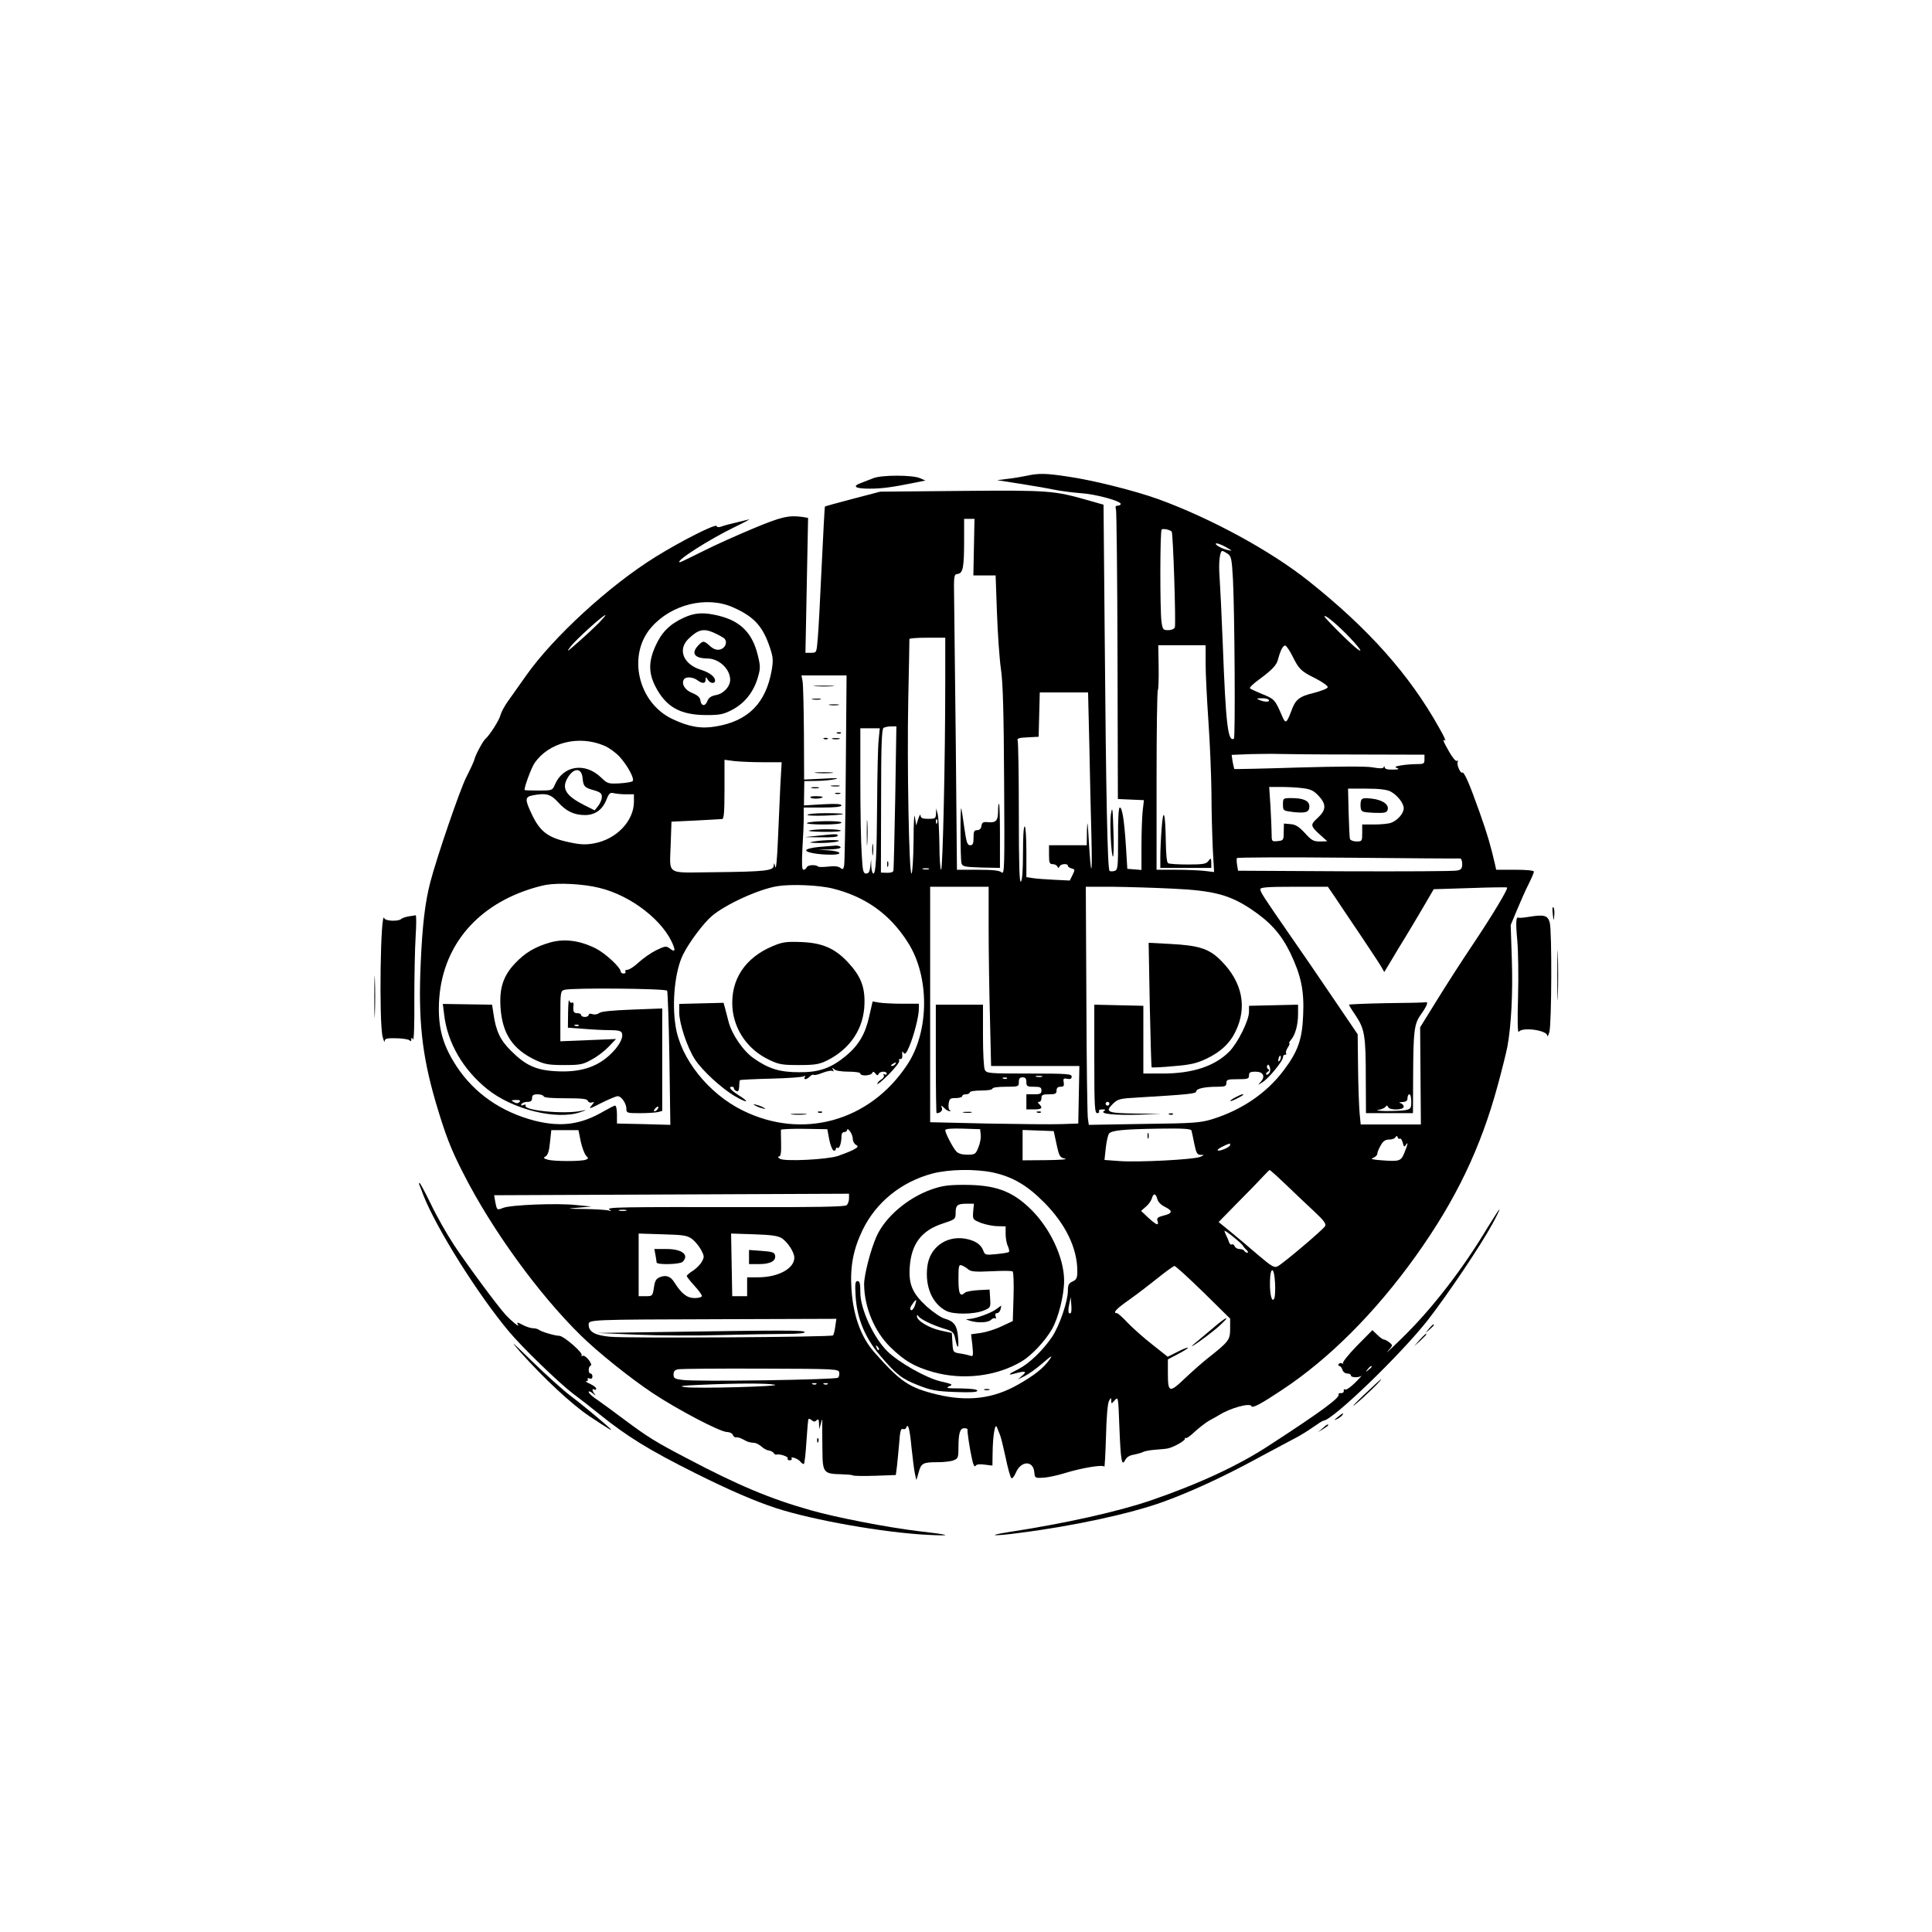 <?xml version="1.0" standalone="no"?>
<!DOCTYPE svg PUBLIC "-//W3C//DTD SVG 20010904//EN"
 "http://www.w3.org/TR/2001/REC-SVG-20010904/DTD/svg10.dtd">
<svg version="1.0" xmlns="http://www.w3.org/2000/svg"
 width="1024pt" height="1024pt" viewBox="0 0 1024 1024"
 preserveAspectRatio="xMidYMid meet">

<g transform="translate(0,1024) scale(0.1,-0.1)"
fill="#000000" stroke="none">
<path d="M5440 7718 c-25 -5 -70 -13 -100 -16 l-55 -7 115 -18 c63 -10 147
-24 185 -32 39 -8 104 -16 145 -19 77 -5 210 -41 210 -57 0 -5 -7 -9 -16 -9
-11 0 -14 -6 -9 -20 3 -11 7 -361 8 -777 l2 -758 69 -3 69 -3 -7 -61 c-3 -33
-6 -117 -6 -185 l0 -124 -37 3 -38 3 -7 115 c-9 142 -20 211 -33 210 -6 0 -10
-61 -9 -165 0 -151 -1 -165 -18 -171 -10 -3 -22 -3 -27 0 -11 7 -19 401 -26
1266 l-6 675 -77 22 c-186 53 -209 55 -674 51 l-433 -4 -145 -38 c-80 -21
-146 -39 -148 -41 -1 -1 -9 -143 -17 -316 -8 -173 -17 -347 -21 -386 -6 -73
-6 -73 -36 -73 l-29 0 7 358 7 357 -29 5 c-74 10 -113 1 -259 -60 -82 -34
-203 -88 -268 -121 -64 -32 -120 -59 -123 -59 -34 0 152 120 291 187 50 24 83
42 75 40 -8 -2 -40 -10 -70 -17 -30 -7 -65 -16 -77 -21 -14 -5 -23 -4 -25 3
-5 13 -189 -80 -324 -164 -245 -152 -541 -424 -685 -628 -35 -50 -79 -111 -97
-137 -18 -25 -35 -57 -39 -72 -6 -27 -58 -108 -79 -126 -14 -11 -57 -92 -60
-112 -1 -6 -20 -48 -43 -93 -35 -70 -157 -427 -191 -558 -27 -106 -41 -222
-50 -422 -14 -307 6 -490 79 -741 52 -176 81 -251 148 -381 151 -297 398 -637
621 -856 93 -91 259 -224 380 -305 134 -89 359 -207 395 -207 14 0 28 -7 31
-15 3 -9 11 -15 18 -13 7 1 24 -4 38 -12 25 -14 30 -15 61 -18 8 -1 24 -10 35
-19 10 -10 28 -20 39 -21 11 -2 23 -8 26 -14 3 -5 9 -9 13 -8 17 6 67 -11 61
-20 -3 -5 1 -10 10 -10 9 0 14 4 11 9 -9 14 32 1 45 -15 6 -8 15 -14 19 -14 4
0 10 53 14 117 4 65 9 119 11 122 3 2 11 -1 18 -7 10 -9 17 -8 25 0 9 9 12 5
13 -17 l1 -30 9 30 c7 29 8 28 7 -10 0 -22 0 -84 1 -137 1 -114 7 -120 101
-122 30 -1 57 -3 60 -6 3 -3 55 -4 117 -2 l111 4 6 46 c3 26 8 82 12 125 4 60
9 77 19 73 8 -3 16 0 18 7 10 27 19 -7 28 -104 6 -57 14 -120 18 -139 l8 -35
12 41 c13 49 23 54 101 54 32 0 70 4 84 10 24 9 26 15 26 67 0 77 8 103 31
103 11 0 18 -3 17 -7 -2 -11 11 -99 24 -157 6 -30 13 -43 18 -36 5 9 22 11 49
7 l41 -5 1 66 c1 92 13 164 23 137 4 -11 12 -29 16 -40 5 -11 18 -65 30 -120
11 -55 25 -104 30 -109 5 -5 15 7 24 28 27 64 92 67 98 3 3 -31 4 -32 48 -29
25 1 74 12 110 23 93 29 209 48 213 35 2 -6 6 66 9 159 2 102 9 178 16 190 11
19 11 19 12 1 0 -18 1 -18 18 2 19 21 19 18 25 -142 7 -181 13 -211 31 -174 8
15 24 25 47 28 19 4 40 10 47 14 7 4 36 10 65 12 29 2 59 5 67 7 30 6 90 40
90 50 0 6 3 8 6 5 3 -3 24 12 47 34 23 21 58 48 77 59 19 10 42 23 50 28 60
38 166 67 173 48 4 -13 51 12 162 86 250 165 494 410 707 707 214 299 346 574
437 910 22 80 44 170 50 200 21 113 30 288 24 465 l-6 182 33 79 c18 43 45
105 61 136 16 32 29 62 29 68 0 6 -38 10 -100 10 l-100 0 -6 28 c-22 96 -40
159 -83 280 -54 152 -81 213 -91 207 -10 -6 -31 45 -24 57 4 6 2 8 -4 5 -6 -4
-23 17 -41 48 -33 58 -37 70 -21 60 5 -3 -9 27 -32 67 -158 283 -376 527 -693
779 -201 160 -518 332 -795 433 -125 45 -348 101 -481 120 -118 18 -153 18
-219 4z m-278 -378 l-3 -150 59 0 59 0 7 -197 c4 -109 13 -243 21 -298 11 -74
15 -231 17 -597 3 -452 2 -495 -13 -482 -11 10 -44 14 -126 14 l-111 0 -6 658
c-4 361 -8 713 -9 782 -2 121 -1 125 19 128 28 4 34 34 34 178 l0 114 28 0 27
0 -3 -150z m1048 83 c8 -7 23 -490 17 -508 -4 -9 -19 -15 -35 -15 -27 0 -30 3
-36 46 -8 63 -8 479 1 487 6 7 42 0 53 -10z m290 -84 c34 -20 34 -20 6 -14
-34 7 -79 35 -56 35 8 -1 31 -10 50 -21z m7 -34 c19 -13 22 -28 28 -137 9
-181 13 -838 5 -843 -32 -20 -43 78 -59 500 -6 154 -14 315 -17 357 -6 75 1
138 15 138 3 0 16 -7 28 -15z m-2622 -284 c111 -49 157 -99 195 -211 18 -54
19 -69 10 -123 -31 -174 -124 -268 -294 -297 -78 -14 -144 -3 -232 39 -183 86
-241 340 -111 487 106 121 293 167 432 105z m-710 -82 c-22 -22 -71 -68 -110
-102 -61 -54 -66 -57 -40 -23 28 36 171 166 184 166 3 0 -13 -18 -34 -41z
m3978 -77 c56 -59 74 -87 40 -61 -34 25 -173 164 -173 172 0 13 69 -44 133
-111z m-2143 -240 c0 -405 -13 -992 -22 -992 -4 0 -9 60 -9 133 -1 72 -5 146
-9 162 l-8 30 -1 -27 c-1 -26 -4 -28 -41 -28 -31 0 -40 4 -41 18 0 9 -6 1 -12
-18 l-11 -35 -7 45 c-3 26 -7 -29 -7 -127 -1 -95 -6 -173 -11 -173 -13 0 -24
576 -17 925 4 171 6 313 6 318 0 4 43 7 95 7 l95 0 0 -238z m1380 101 c0 -54
7 -192 15 -308 8 -115 15 -286 16 -380 0 -93 4 -226 7 -294 l7 -123 -50 6
c-27 3 -96 6 -152 6 l-103 0 0 473 c0 261 3 477 7 480 3 4 5 59 4 122 l-2 115
125 0 126 0 0 -97z m460 40 c35 -70 44 -80 123 -119 38 -20 67 -40 64 -47 -2
-7 -34 -19 -71 -29 -80 -19 -100 -35 -122 -97 -25 -66 -31 -69 -49 -25 -37 85
-40 89 -102 114 -34 14 -65 28 -68 32 -4 3 18 25 49 47 69 51 93 76 100 107
13 49 27 75 39 72 6 -2 23 -27 37 -55z m-2367 -595 c-2 -271 -6 -504 -9 -516
-4 -20 -7 -22 -20 -12 -9 8 -31 11 -63 7 -27 -3 -52 -3 -55 0 -12 12 -56 9
-60 -4 -3 -7 -11 -13 -17 -13 -9 0 -10 29 -6 113 4 61 7 136 7 165 l0 52 100
0 c67 0 100 4 100 11 0 8 -29 10 -100 6 l-99 -6 1 65 1 64 61 1 c34 0 79 4
101 9 27 6 8 7 -61 3 l-102 -5 -1 243 c-1 134 -4 259 -7 277 l-6 32 119 0 120
0 -4 -492z m1291 110 c3 -161 8 -376 11 -478 5 -209 -2 -219 -14 -19 -6 107
-8 118 -10 57 l-1 -78 -100 0 -100 0 0 -50 c0 -43 3 -50 19 -50 11 0 22 -6 25
-12 5 -10 7 -10 12 0 6 14 44 17 44 3 0 -5 9 -11 20 -14 18 -5 18 -7 5 -34
l-15 -30 -82 4 c-46 2 -98 6 -115 9 l-33 5 0 134 c0 77 -4 135 -9 135 -6 0 -9
-60 -9 -141 0 -91 -4 -145 -11 -152 -8 -8 -11 87 -11 360 0 204 -3 378 -6 387
-5 12 5 16 53 18 l58 3 3 118 3 117 128 0 128 0 7 -292z m951 252 c7 -12 -22
-12 -50 0 -17 7 -15 9 12 9 17 1 35 -3 38 -9z m-1980 -517 c-4 -208 -8 -383
-10 -389 -2 -7 -18 -11 -35 -10 l-31 1 1 380 c0 288 3 381 13 387 6 4 25 8 40
8 l28 0 -6 -377z m-88 305 c-4 -35 -7 -182 -8 -328 -2 -297 -7 -380 -20 -380
-5 0 -10 17 -11 38 l-1 37 -4 -37 c-3 -28 -9 -38 -22 -38 -16 0 -19 13 -24
107 -4 58 -7 231 -7 385 l0 278 51 0 52 0 -6 -62z m-1455 -30 c26 -11 63 -38
82 -59 42 -46 81 -118 69 -129 -4 -5 -36 -10 -70 -12 -59 -3 -64 -1 -96 30
-86 84 -204 65 -247 -39 -12 -28 -14 -29 -86 -29 -41 0 -74 1 -74 3 0 20 37
119 53 142 75 110 234 150 369 93z m3981 -47 l367 -1 0 -25 c0 -23 -4 -25 -42
-25 -24 0 -61 -3 -83 -7 -31 -5 -35 -8 -20 -14 14 -5 8 -8 -22 -8 -28 -1 -43
3 -44 12 0 7 -2 8 -5 1 -3 -8 -21 -8 -60 -1 -35 6 -176 5 -392 -1 -185 -6
-338 -9 -340 -8 -1 2 -5 20 -9 39 l-5 36 98 4 c55 1 119 2 144 1 25 -1 210 -3
413 -3z m-3139 -41 l99 0 -7 -122 c-3 -68 -9 -199 -13 -293 -4 -99 -10 -157
-14 -140 -5 22 -7 24 -8 8 -1 -28 -39 -33 -323 -36 -254 -2 -228 -20 -223 153
l4 115 128 6 c70 4 134 7 141 8 9 1 12 40 12 157 l0 157 53 -7 c28 -3 97 -6
151 -6z m-956 -85 c4 -44 10 -50 65 -65 29 -9 37 -16 37 -34 0 -13 -9 -34 -19
-47 l-19 -24 -54 27 c-95 48 -120 85 -94 137 33 63 79 66 84 6z m3812 -52 c45
-5 61 -12 88 -40 43 -46 42 -76 -5 -119 -40 -37 -39 -41 22 -96 l30 -27 -39
-1 c-35 0 -45 6 -80 45 -32 34 -49 45 -76 47 l-35 3 -1 -45 c0 -43 -2 -45 -32
-48 -31 -3 -32 -2 -32 36 0 21 -3 87 -6 145 l-7 106 59 0 c32 0 84 -2 114 -6z
m470 -18 c36 -19 70 -62 70 -89 0 -27 -32 -64 -67 -77 -13 -5 -53 -9 -89 -9
l-64 0 0 -45 c0 -43 -1 -45 -30 -45 -17 0 -32 6 -35 13 -2 6 -5 69 -7 140 l-3
127 98 0 c67 0 107 -5 127 -15z m-4052 -15 l42 0 0 -39 c0 -102 -92 -199 -211
-221 -43 -8 -72 -7 -128 5 -117 24 -160 57 -205 155 -34 72 -33 86 5 94 73 14
97 8 137 -36 43 -48 85 -68 143 -68 53 0 92 28 113 81 14 35 20 40 39 35 12
-3 41 -6 65 -6z m1649 -152 c-3 -8 -6 -5 -6 6 -1 11 2 17 5 13 3 -3 4 -12 1
-19z m2771 -188 c7 0 12 -12 12 -29 0 -24 -5 -31 -27 -35 -16 -4 -283 -5 -595
-4 l-566 3 -5 30 c-3 17 -3 33 -1 37 3 4 267 5 587 2 320 -3 588 -5 595 -4z
m-2815 -57 c-7 -2 -21 -2 -30 0 -10 3 -4 5 12 5 17 0 24 -2 18 -5z m-1746 -99
c170 -41 343 -177 392 -306 12 -31 5 -34 -22 -13 -16 12 -25 10 -70 -12 -28
-14 -69 -43 -92 -64 -23 -22 -50 -39 -59 -39 -10 0 -14 -4 -11 -10 3 -5 -1
-10 -9 -10 -9 0 -16 5 -16 10 0 22 -81 97 -132 123 -84 42 -165 53 -241 32
-81 -23 -135 -55 -189 -113 -61 -65 -82 -131 -75 -232 9 -139 65 -222 186
-279 48 -22 69 -26 151 -26 86 0 100 3 146 29 29 15 69 46 90 68 l39 41 -147
-6 -148 -6 0 133 c0 130 1 134 23 140 42 11 535 7 543 -5 3 -6 9 -169 12 -361
l5 -350 -142 4 -141 3 0 48 c0 26 -4 47 -10 47 -5 0 -32 -14 -60 -30 -121 -71
-226 -85 -366 -50 -177 46 -319 144 -414 288 -69 106 -95 191 -94 312 3 289
168 514 452 617 35 13 87 28 116 33 68 12 200 5 283 -16z m1239 -4 c171 -43
300 -135 394 -282 118 -181 117 -474 -2 -652 -198 -300 -556 -399 -873 -241
-180 89 -327 273 -354 445 -21 128 -3 297 40 382 34 67 107 164 151 202 72 62
249 143 348 159 74 12 221 6 296 -13z m824 -208 c0 -120 3 -334 7 -475 l6
-257 234 0 234 0 -3 -152 -3 -153 -90 -3 c-49 -2 -226 0 -392 3 l-303 7 0 624
0 624 155 0 155 0 0 -218z m975 208 c218 -10 303 -33 418 -110 100 -67 157
-131 206 -231 57 -119 74 -200 68 -329 -5 -130 -28 -193 -103 -293 -91 -121
-222 -210 -379 -259 -63 -19 -99 -22 -362 -25 l-292 -5 -5 34 c-3 18 -7 302
-8 631 l-3 597 140 0 c77 -1 221 -5 320 -10z m862 -47 c21 -32 81 -121 133
-198 52 -78 102 -153 111 -169 l16 -28 38 63 c21 35 54 91 75 124 20 33 62
103 93 156 l56 96 192 6 c106 4 195 5 197 3 6 -7 -76 -144 -181 -301 -54 -80
-139 -212 -189 -293 l-91 -147 2 -257 2 -258 -159 0 -160 0 -6 63 c-3 34 -7
141 -8 238 l-2 177 -131 193 c-72 107 -176 258 -231 337 -139 201 -154 224
-154 239 0 10 39 13 179 13 l179 0 39 -57z m-2682 -1282 c6 -30 16 -56 23 -59
6 -2 12 1 12 8 0 6 4 9 9 6 10 -6 21 26 21 62 0 13 6 22 15 22 8 0 15 5 15 12
0 6 7 3 15 -8 8 -10 15 -29 15 -41 0 -12 8 -26 17 -31 14 -8 12 -12 -16 -27
-18 -9 -54 -23 -80 -32 -59 -19 -281 -30 -307 -15 -11 7 -13 12 -6 12 10 0 13
18 12 68 -1 37 -1 70 -1 74 1 3 56 6 123 5 l123 -2 10 -54z m803 24 c2 -17 -4
-47 -13 -68 -14 -35 -18 -37 -59 -37 -28 0 -48 6 -58 18 -19 21 -58 97 -58
112 0 7 31 10 93 8 l92 -3 3 -30z m1117 23 c2 -7 9 -39 15 -70 10 -49 15 -58
33 -59 21 0 21 -1 -3 -11 -34 -14 -325 -29 -425 -22 l-81 6 7 65 c4 35 12 70
18 76 16 16 77 22 264 25 128 2 169 -1 172 -10z m-3237 -58 c7 -32 20 -66 28
-75 14 -14 14 -16 -2 -22 -25 -9 -164 -9 -199 0 -25 7 -27 10 -13 18 11 6 19
29 23 74 l7 65 72 0 72 0 12 -60z m2522 -15 c14 -65 18 -70 45 -76 17 -4 -27
-7 -97 -8 l-128 -1 0 80 0 81 82 -3 83 -3 15 -70z m1820 30 c4 3 11 -7 15 -22
5 -21 8 -24 16 -12 14 22 11 4 -7 -40 -18 -45 -25 -48 -119 -41 -52 4 -64 7
-47 13 12 5 22 14 22 22 0 7 8 27 18 44 12 22 24 31 44 31 15 0 30 5 34 12 6
9 9 9 12 0 2 -7 7 -10 12 -7z m-900 -34 c0 -11 -59 -36 -66 -28 -5 5 34 27 64
36 1 1 2 -3 2 -8z m-1259 -145 c106 -23 183 -68 274 -160 113 -114 175 -242
175 -363 0 -37 -4 -45 -25 -55 -20 -9 -25 -18 -25 -49 0 -56 -45 -187 -84
-245 -49 -72 -121 -141 -177 -170 -57 -28 -62 -36 -17 -23 52 14 63 11 37 -11
l-24 -21 35 17 c19 9 62 39 95 68 50 43 56 46 37 19 -31 -44 -79 -82 -165
-131 -133 -76 -268 -92 -431 -53 -148 36 -194 67 -334 226 -69 79 -110 193
-119 331 -8 121 9 210 58 313 72 149 206 257 371 301 88 23 226 25 319 6z
m1558 -68 c48 -46 115 -110 150 -142 50 -47 61 -63 54 -75 -12 -20 -220 -196
-250 -212 -19 -10 -30 -4 -108 62 -47 41 -113 96 -146 123 l-60 49 103 105
c57 57 117 119 133 137 17 18 32 33 34 34 3 0 43 -36 90 -81z m-2319 -70 c0
-14 -6 -30 -13 -36 -9 -8 -167 -11 -518 -10 -688 1 -757 0 -739 -13 12 -9 12
-10 -3 -5 -10 3 -67 7 -125 8 -100 1 -103 2 -37 7 l70 6 -81 8 c-98 11 -348 1
-387 -15 -33 -13 -33 -13 -42 32 l-6 35 940 4 941 4 0 -25z m1634 -3 c4 -16
20 -32 41 -42 43 -21 40 -35 -9 -46 -30 -8 -36 -13 -31 -28 9 -28 -5 -23 -49
17 l-38 36 25 22 c14 11 28 31 32 44 8 29 21 28 29 -3z m-2816 -62 c-10 -2
-26 -2 -35 0 -10 3 -2 5 17 5 19 0 27 -2 18 -5z m3270 -186 c2 -4 10 -14 19
-22 8 -8 10 -15 4 -15 -5 0 -13 5 -16 10 -3 6 -15 10 -26 10 -11 0 -22 7 -25
15 -4 8 -10 12 -15 9 -5 -3 -12 3 -15 13 -3 10 -10 26 -15 35 -5 10 -9 21 -9
24 0 8 93 -67 98 -79z m-2921 37 c15 -11 37 -37 48 -57 18 -34 19 -39 5 -64
-9 -16 -30 -37 -47 -48 -18 -11 -32 -23 -33 -28 0 -4 18 -27 40 -51 22 -24 40
-48 40 -55 0 -6 -16 -11 -38 -11 -40 0 -69 22 -107 82 -20 33 -44 42 -77 29
-20 -8 -27 -19 -32 -55 -7 -45 -8 -46 -44 -46 l-37 0 0 166 0 166 127 -4 c109
-3 130 -6 155 -24z m477 3 c32 -22 66 -74 66 -103 0 -58 -86 -104 -192 -104
l-58 0 0 -50 0 -50 -40 0 -39 0 -3 166 -3 166 121 -4 c94 -3 127 -8 148 -21z
m2234 -286 l142 -140 0 -53 c0 -59 -6 -68 -115 -154 -27 -21 -83 -70 -123
-108 -85 -81 -92 -79 -92 29 l0 70 55 29 c31 16 54 31 51 33 -2 2 -27 -7 -55
-22 l-52 -26 -82 65 c-45 35 -103 87 -130 115 -26 28 -52 51 -57 51 -25 0 -4
23 68 73 42 30 111 83 152 116 41 33 80 61 85 61 6 0 75 -63 153 -139z m380
49 c2 -34 0 -70 -3 -79 -12 -31 -25 12 -24 82 1 88 23 86 27 -3z m-1082 -158
c-13 -12 -17 8 -9 44 l8 39 3 -39 c2 -21 1 -41 -2 -44z m-1249 -73 c-3 -22 -8
-44 -12 -47 -9 -9 -1090 -16 -1181 -7 -80 7 -114 26 -114 64 0 27 -3 27 704
29 l609 2 -6 -41z m21 -243 c2 -10 -1 -23 -6 -28 -11 -11 -746 -22 -824 -12
-42 5 -48 9 -48 29 0 18 7 25 28 28 15 2 211 4 437 3 391 -1 410 -2 413 -20z
m-343 -65 c52 -9 -414 -22 -475 -13 -35 5 -18 8 80 12 197 9 352 9 395 1z
m222 3 c-3 -3 -12 -4 -19 -1 -8 3 -5 6 6 6 11 1 17 -2 13 -5z m60 0 c-3 -3
-12 -4 -19 -1 -8 3 -5 6 6 6 11 1 17 -2 13 -5z"/>
<path d="M5290 5943 c0 -52 -10 -64 -51 -61 -29 3 -34 -1 -37 -19 -2 -15 -10
-23 -23 -23 -16 0 -19 -7 -19 -40 0 -32 -4 -40 -18 -40 -15 0 -20 15 -31 93
-7 50 -14 97 -16 102 -6 17 -5 -269 1 -290 5 -18 15 -20 105 -23 l99 -2 0 170
c0 93 -2 170 -5 170 -3 0 -5 -17 -5 -37z"/>
<path d="M3624 6966 c-74 -34 -117 -77 -149 -148 -38 -83 -38 -144 -2 -215 57
-111 132 -153 273 -153 70 0 89 4 135 28 65 34 113 94 135 169 15 51 15 61 0
122 -28 114 -89 177 -201 206 -82 21 -131 19 -191 -9z m215 -110 c19 -20 5
-53 -25 -59 -18 -3 -33 3 -51 19 -32 29 -37 30 -63 2 -38 -41 -19 -67 48 -68
63 0 122 -56 122 -113 0 -36 -35 -74 -75 -81 -26 -5 -39 -14 -46 -32 -11 -30
-33 -27 -37 5 -2 15 -16 27 -43 38 -39 15 -59 49 -44 72 9 16 48 13 71 -4 26
-20 44 -19 44 3 1 16 1 16 11 0 12 -21 39 -24 39 -5 0 20 -30 43 -75 57 -94
29 -125 108 -65 165 50 48 78 55 130 33 25 -11 51 -25 59 -32z"/>
<path d="M6157 5851 c-4 -52 -7 -120 -7 -153 l0 -58 135 0 135 0 0 28 c-1 25
-2 26 -15 9 -11 -16 -28 -19 -109 -19 -52 0 -100 3 -105 7 -7 3 -11 50 -12
113 -2 154 -13 191 -22 73z"/>
<path d="M4323 6603 c26 -2 67 -2 90 0 23 2 2 3 -48 3 -49 0 -68 -1 -42 -3z"/>
<path d="M4308 6533 c12 -2 30 -2 40 0 9 3 -1 5 -23 4 -22 0 -30 -2 -17 -4z"/>
<path d="M4398 6503 c12 -2 32 -2 45 0 12 2 2 4 -23 4 -25 0 -35 -2 -22 -4z"/>
<path d="M4438 6353 c7 -3 16 -2 19 1 4 3 -2 6 -13 5 -11 0 -14 -3 -6 -6z"/>
<path d="M4368 6323 c7 -3 16 -2 19 1 4 3 -2 6 -13 5 -11 0 -14 -3 -6 -6z"/>
<path d="M4413 6323 c9 -2 25 -2 35 0 9 3 1 5 -18 5 -19 0 -27 -2 -17 -5z"/>
<path d="M4328 6143 c23 -2 59 -2 80 0 20 2 1 4 -43 4 -44 0 -61 -2 -37 -4z"/>
<path d="M4408 6073 c12 -2 30 -2 40 0 9 3 -1 5 -23 4 -22 0 -30 -2 -17 -4z"/>
<path d="M4303 6063 c9 -2 25 -2 35 0 9 3 1 5 -18 5 -19 0 -27 -2 -17 -5z"/>
<path d="M4428 6033 c6 -2 18 -2 25 0 6 3 1 5 -13 5 -14 0 -19 -2 -12 -5z"/>
<path d="M4298 6011 c12 -7 62 -4 62 5 0 2 -17 4 -37 4 -24 0 -33 -3 -25 -9z"/>
<path d="M4280 5921 c0 -9 179 -3 189 5 2 2 -39 4 -92 4 -54 0 -97 -4 -97 -9z"/>
<path d="M4277 5878 c-7 -4 32 -8 86 -8 59 0 97 4 97 10 0 12 -165 9 -183 -2z"/>
<path d="M4289 5838 c-13 -3 21 -6 75 -7 55 -1 96 2 92 7 -10 9 -134 9 -167 0z"/>
<path d="M4330 5810 l-65 -7 88 -1 c52 -1 87 2 87 8 0 11 -6 11 -110 0z"/>
<path d="M4315 5780 c-34 -6 -29 -7 30 -8 39 0 81 4 95 8 32 10 -67 10 -125 0z"/>
<path d="M4341 5751 c-36 -3 -66 -11 -68 -17 -4 -12 62 -24 133 -24 65 0 53
18 -13 23 l-58 3 63 2 c39 1 61 6 57 12 -3 6 -16 9 -28 8 -12 -1 -51 -4 -86
-7z"/>
<path d="M4702 5660 c0 -14 2 -19 5 -12 2 6 2 18 0 25 -3 6 -5 1 -5 -13z"/>
<path d="M4594 5825 c0 -60 1 -84 3 -52 2 32 2 81 0 110 -2 29 -3 3 -3 -58z"/>
<path d="M4623 5735 c0 -27 2 -38 4 -22 2 15 2 37 0 50 -2 12 -4 0 -4 -28z"/>
<path d="M6800 5976 c0 -33 1 -33 54 -40 67 -7 86 -1 86 30 0 30 -32 44 -96
44 -43 0 -44 -1 -44 -34z"/>
<path d="M7214 5997 c-3 -9 -4 -26 -2 -39 3 -21 9 -23 69 -26 55 -2 68 0 73
14 11 28 -24 54 -82 61 -41 5 -53 3 -58 -10z"/>
<path d="M3011 4874 l-1 -81 83 -6 c45 -4 108 -7 140 -7 42 0 59 -4 63 -15 10
-26 -17 -74 -68 -120 -70 -63 -157 -89 -276 -83 -109 5 -165 30 -243 108 -58
57 -81 106 -94 200 l-7 45 -130 2 -131 2 7 -56 c17 -149 100 -292 228 -395
133 -108 367 -166 493 -123 38 13 38 14 5 7 -93 -19 -311 3 -294 29 3 5 -3 6
-12 2 -12 -4 -15 -3 -10 5 4 7 18 12 32 12 17 0 24 5 24 20 0 15 7 20 29 20
16 0 31 -5 33 -11 2 -7 44 -10 116 -10 88 0 114 -3 118 -14 3 -8 13 -11 22 -8
14 5 13 2 -3 -17 -17 -19 -10 -18 52 14 40 20 79 36 87 36 20 0 46 -39 46 -67
0 -22 4 -23 73 -23 39 0 82 3 95 6 l22 6 0 272 0 271 -159 -6 c-106 -4 -165
-10 -175 -18 -8 -7 -24 -10 -36 -6 -11 4 -20 2 -20 -4 0 -6 -9 -11 -20 -11
-11 0 -20 5 -20 10 0 6 -9 10 -20 10 -20 0 -24 9 -20 44 1 10 -3 15 -8 12 -6
-3 -13 2 -15 11 -3 10 -5 -18 -6 -63z m56 -70 c-3 -3 -12 -4 -19 -1 -8 3 -5 6
6 6 11 1 17 -2 13 -5z m-314 -405 c-8 -8 -16 -8 -30 0 -16 9 -14 10 12 11 21
0 26 -3 18 -11z m732 -38 c-3 -6 -11 -11 -16 -11 -5 0 -4 6 3 14 14 16 24 13
13 -3z"/>
<path d="M4097 5226 c-149 -62 -225 -179 -215 -326 9 -120 83 -225 196 -278
50 -24 69 -27 157 -27 85 0 107 4 148 24 125 62 197 172 199 304 2 89 -21 145
-88 217 -69 74 -137 103 -248 107 -78 3 -99 0 -149 -21z"/>
<path d="M3718 4922 l-118 -3 0 -45 c0 -58 42 -185 82 -247 38 -60 145 -158
215 -198 66 -38 80 -33 18 6 -43 28 -57 45 -35 45 6 0 10 -4 10 -9 0 -5 6 -11
14 -14 9 -4 13 4 14 25 0 16 2 32 4 33 2 2 76 6 164 8 89 2 167 8 174 12 9 5
11 4 6 -3 -10 -17 10 -15 27 3 8 8 17 11 20 8 4 -3 25 2 47 11 23 9 46 13 52
10 7 -5 8 -2 3 7 -6 11 -5 12 6 2 7 -8 39 -13 76 -13 35 0 63 -4 63 -10 0 -15
57 -12 63 3 4 9 8 8 17 -3 9 -11 13 -12 17 -2 6 15 43 16 43 1 0 -5 -5 -7 -12
-3 -7 4 -8 3 -4 -4 4 -6 -2 -17 -14 -24 -11 -7 -20 -17 -20 -23 0 -5 27 17 60
50 33 33 58 65 56 72 -3 7 0 12 7 10 7 -1 11 8 9 23 -1 19 0 21 7 10 8 -11 15
-3 31 35 24 57 50 157 50 198 l0 27 -87 0 c-49 0 -104 3 -123 6 l-35 6 -18
-79 c-21 -94 -56 -153 -123 -209 -80 -66 -143 -88 -249 -87 -101 0 -161 18
-239 73 -56 38 -118 128 -135 197 -7 26 -15 59 -19 73 l-7 25 -117 -3z m1027
-322 c-3 -5 -12 -10 -18 -10 -7 0 -6 4 3 10 19 12 23 12 15 0z"/>
<path d="M4000 4382 c8 -5 26 -13 40 -16 17 -5 20 -4 10 2 -8 5 -26 13 -40 16
-17 5 -20 4 -10 -2z"/>
<path d="M4338 4343 c7 -3 16 -2 19 1 4 3 -2 6 -13 5 -11 0 -14 -3 -6 -6z"/>
<path d="M4197 4333 c18 -2 50 -2 70 0 21 2 7 4 -32 4 -38 0 -55 -2 -38 -4z"/>
<path d="M4960 4628 c0 -159 2 -288 4 -288 20 0 34 14 28 28 -5 15 -4 15 12 0
9 -10 23 -18 29 -17 8 0 8 2 1 5 -6 2 -8 18 -6 34 4 27 8 30 38 30 19 0 34 5
34 10 0 6 9 10 20 10 11 0 20 5 20 10 0 6 27 10 60 10 33 0 60 4 60 10 0 6 30
10 70 10 68 0 70 1 70 25 0 18 5 25 20 25 15 0 20 -7 20 -25 0 -22 4 -25 40
-25 33 0 40 -3 40 -20 0 -17 -7 -20 -40 -20 l-40 0 0 -40 0 -40 40 0 c41 0 49
7 28 28 -9 9 -9 12 0 12 7 0 12 9 12 20 0 17 7 20 40 20 33 0 40 3 40 20 0 14
7 20 21 20 17 0 20 5 17 23 -4 20 -1 23 19 19 16 -3 23 0 23 12 0 14 -24 16
-225 16 -212 0 -225 1 -235 19 -6 11 -10 90 -10 183 l0 163 -125 0 -125 0 0
-287z m563 -95 c-7 -2 -21 -2 -30 0 -10 3 -4 5 12 5 17 0 24 -2 18 -5z m-186
-9 c-3 -3 -12 -4 -19 -1 -8 3 -5 6 6 6 11 1 17 -2 13 -5z"/>
<path d="M5108 4343 c12 -2 30 -2 40 0 9 3 -1 5 -23 4 -22 0 -30 -2 -17 -4z"/>
<path d="M5498 4343 c7 -3 16 -2 19 1 4 3 -2 6 -13 5 -11 0 -14 -3 -6 -6z"/>
<path d="M6094 4915 c4 -181 8 -331 10 -332 2 -2 54 0 115 6 89 7 124 15 174
39 75 35 126 82 156 146 62 127 36 259 -74 371 -64 66 -117 84 -274 92 l-113
6 6 -328z"/>
<path d="M5800 4628 c0 -254 2 -288 16 -288 8 0 12 5 9 10 -3 6 4 10 17 10 17
0 20 -2 9 -9 -23 -15 59 -23 189 -19 l115 4 -137 2 c-150 2 -164 8 -118 53 25
24 37 27 131 32 265 16 309 20 309 32 0 15 45 25 111 25 42 0 49 3 49 20 0 18
7 20 60 20 53 0 60 2 60 20 0 16 7 20 34 20 41 0 54 -24 29 -53 -18 -20 -18
-20 10 -2 33 21 107 112 107 131 0 8 5 14 12 14 6 0 8 3 5 7 -4 3 0 17 8 30 9
13 12 23 9 23 -4 0 0 8 8 18 23 26 38 80 38 136 l0 51 -130 -3 -130 -3 0 -32
c0 -45 -59 -164 -104 -210 -77 -78 -195 -117 -353 -117 l-103 0 0 179 0 180
-130 3 -130 3 0 -287z m982 -10 c-8 -8 -9 -4 -5 13 4 13 8 18 11 10 2 -7 -1
-18 -6 -23z m-55 -66 c-5 -7 -12 -10 -16 -7 -3 3 1 10 8 14 9 6 10 11 2 15 -6
4 -8 12 -4 19 4 7 9 4 13 -9 4 -10 3 -25 -3 -32z m-847 -162 c0 -5 -4 -10 -10
-10 -5 0 -10 5 -10 10 0 6 5 10 10 10 6 0 10 -4 10 -10z"/>
<path d="M6548 4424 c-39 -21 -35 -28 5 -8 37 19 44 24 31 24 -5 -1 -21 -8
-36 -16z"/>
<path d="M6198 4333 c7 -3 16 -2 19 1 4 3 -2 6 -13 5 -11 0 -14 -3 -6 -6z"/>
<path d="M7348 4923 c-109 -2 -198 -6 -198 -8 0 -3 16 -30 37 -60 46 -70 52
-106 52 -332 l1 -183 124 0 125 0 1 208 c1 221 6 264 37 309 35 49 45 73 31
71 -7 -2 -102 -4 -210 -5z m132 -522 c0 -35 -3 -39 -31 -45 -17 -3 -64 -5
-103 -5 -39 1 -58 4 -41 6 16 3 34 10 38 16 6 9 10 9 14 0 7 -19 83 -17 83 1
0 8 -8 17 -17 19 -11 3 -7 5 10 6 20 1 27 6 27 21 0 11 5 20 10 20 6 0 10 -17
10 -39z"/>
<path d="M6082 4220 c0 -14 2 -19 5 -12 2 6 2 18 0 25 -3 6 -5 1 -5 -13z"/>
<path d="M4935 3935 c-126 -45 -245 -147 -290 -250 -31 -70 -65 -202 -65 -252
1 -122 55 -251 139 -333 76 -74 126 -103 226 -132 157 -44 333 -24 468 55 53
31 124 106 162 171 34 58 65 180 65 258 0 124 -77 285 -184 386 -96 91 -184
122 -346 122 -86 0 -118 -5 -175 -25z m223 -117 c-3 -42 -2 -42 42 -60 25 -9
64 -17 88 -17 l42 -1 0 -40 c0 -21 5 -51 12 -65 6 -14 9 -28 5 -31 -3 -3 -33
-8 -66 -11 -58 -6 -61 -5 -70 20 -13 33 -45 53 -97 62 -101 16 -187 -48 -199
-148 -13 -105 25 -196 100 -235 39 -20 148 -19 199 2 36 15 37 16 34 63 l-3
48 -60 -3 c-33 -2 -64 -8 -70 -13 -26 -25 -35 -8 -35 71 0 71 2 79 18 73 9 -3
25 -13 34 -21 14 -12 38 -14 122 -10 57 3 108 3 113 -1 5 -3 7 -64 5 -134 l-4
-129 -60 -28 c-33 -16 -82 -31 -110 -35 l-51 -7 7 -60 c5 -52 4 -59 -10 -54
-9 3 -33 9 -54 12 -39 6 -39 7 -42 58 l-3 51 -60 13 c-60 13 -125 52 -125 75
0 9 2 9 8 1 10 -16 69 -45 132 -65 51 -15 55 -19 63 -55 12 -59 20 -55 15 7
-5 64 -21 86 -71 100 -19 5 -61 34 -95 64 -76 70 -97 117 -90 212 9 121 63
192 175 228 66 22 68 23 68 56 0 41 9 49 58 49 l39 0 -4 -42z m-309 -498 c-6
-16 -15 -27 -20 -24 -9 5 -5 17 14 42 15 19 17 14 6 -18z"/>
<path d="M5280 3301 c-28 -21 -109 -50 -143 -52 -21 -1 -21 -1 3 -9 41 -13 98
-11 113 5 8 8 18 11 22 7 5 -4 5 1 2 11 -4 11 -1 17 7 17 8 0 16 9 19 20 3 11
4 20 4 20 -1 0 -13 -9 -27 -19z"/>
<path d="M4535 3370 c7 -118 50 -221 130 -315 83 -98 116 -124 199 -156 70
-28 97 -33 199 -37 83 -3 117 -1 117 7 0 7 -30 11 -87 12 -71 0 -83 2 -63 11
23 9 19 12 -47 27 -77 19 -218 99 -279 158 -74 73 -144 225 -144 312 0 47 -3
61 -15 61 -12 0 -14 -14 -10 -80z m123 -285 c-3 -3 -9 2 -12 12 -6 14 -5 15 5
6 7 -7 10 -15 7 -18z"/>
<path d="M5218 2873 c6 -2 18 -2 25 0 6 3 1 5 -13 5 -14 0 -19 -2 -12 -5z"/>
<path d="M3474 3589 c3 -17 6 -35 6 -40 0 -14 124 -11 138 3 37 37 -3 68 -85
68 l-65 0 6 -31z"/>
<path d="M3970 3578 l0 -38 53 0 c60 0 91 17 85 46 -3 16 -14 20 -71 24 l-67
5 0 -37z"/>
<path d="M6435 3206 c-33 -28 -76 -64 -95 -80 -19 -15 -28 -24 -20 -20 27 14
123 86 153 116 52 49 25 38 -38 -16z"/>
<path d="M3505 3180 l-340 -5 210 -9 c116 -5 316 -6 445 -2 129 3 284 6 343 6
70 0 106 4 102 10 -6 10 -102 10 -760 0z"/>
<path d="M4630 7706 c-19 -8 -50 -19 -67 -26 -49 -18 -30 -30 46 -30 64 0 118
7 241 32 l55 11 -30 13 c-40 17 -200 17 -245 0z"/>
<path d="M5888 5924 c-7 -47 2 -224 11 -224 3 0 5 51 3 113 -4 142 -6 162 -14
111z"/>
<path d="M8230 5397 c4 -41 5 -41 8 -8 2 18 0 37 -5 42 -5 5 -6 -11 -3 -34z"/>
<path d="M2165 5383 c-16 -3 -34 -9 -39 -14 -15 -14 -84 -11 -89 4 -20 55 -29
-549 -9 -628 6 -22 10 -32 11 -23 1 14 11 16 64 15 34 -1 65 -6 69 -12 5 -6 8
-4 8 5 0 12 2 13 9 1 5 -8 8 80 7 210 0 123 3 275 7 337 4 61 4 111 0 111 -4
-1 -21 -4 -38 -6z"/>
<path d="M8100 5380 c-25 -4 -48 -6 -51 -4 -14 8 -16 -26 -7 -121 5 -55 7
-190 4 -300 -4 -127 -2 -194 4 -184 16 27 149 9 151 -20 1 -9 5 0 11 19 12 45
14 534 2 580 -11 39 -29 44 -114 30z"/>
<path d="M8254 5070 c0 -118 2 -167 3 -107 2 59 2 155 0 215 -1 59 -3 10 -3
-108z"/>
<path d="M1984 4955 c0 -99 2 -138 3 -87 2 51 2 132 0 180 -1 48 -3 6 -3 -93z"/>
<path d="M2222 3962 c2 -4 12 -30 22 -57 69 -176 291 -529 454 -723 72 -86
262 -269 337 -327 39 -29 102 -78 140 -109 150 -121 266 -192 510 -314 182
-91 315 -148 430 -186 195 -63 567 -129 801 -141 141 -7 124 0 -51 20 -158 19
-435 72 -570 111 -213 60 -386 133 -655 275 -165 86 -208 113 -330 204 -52 39
-116 86 -142 104 -27 17 -48 37 -48 43 0 6 10 3 23 -8 12 -10 16 -12 10 -4
-15 17 -17 34 -3 25 6 -3 10 -1 10 5 0 6 -15 17 -32 25 -18 8 -27 14 -20 15 7
0 10 4 7 10 -3 6 1 7 9 4 11 -4 16 0 16 10 0 9 -4 16 -10 16 -13 0 -13 37 1
42 6 2 1 15 -11 31 -12 15 -26 24 -32 21 -6 -4 -8 -3 -5 3 8 13 -96 103 -119
103 -23 0 -97 22 -108 32 -6 4 -19 8 -30 8 -12 0 -34 7 -50 15 -35 18 -39 19
-30 3 9 -16 -33 18 -65 52 -40 43 -201 260 -274 370 -38 58 -94 156 -123 218
-30 61 -57 112 -60 112 -3 0 -4 -3 -2 -8z"/>
<path d="M7887 3738 c-133 -223 -299 -438 -459 -593 -56 -55 -89 -85 -73 -67
28 31 28 32 9 47 -10 8 -23 15 -28 15 -6 0 -22 11 -36 25 l-26 25 -82 -83
c-45 -46 -78 -88 -74 -92 4 -5 2 -5 -5 -1 -6 3 -14 2 -18 -4 -3 -5 -2 -10 4
-10 5 0 13 -9 16 -20 3 -11 15 -20 26 -20 10 0 19 -4 19 -10 0 -12 41 -13 56
-2 5 4 -9 -12 -33 -36 -24 -24 -48 -40 -53 -37 -6 4 -9 1 -8 -7 2 -7 -5 -12
-14 -12 -10 1 -16 -2 -13 -6 10 -16 -91 -91 -370 -272 -162 -106 -371 -203
-624 -290 -179 -61 -458 -123 -759 -169 -119 -19 -74 -22 59 -4 291 37 595
103 767 166 146 53 319 133 497 230 94 50 188 101 210 112 22 12 61 36 86 54
26 18 49 33 53 33 47 0 413 353 555 535 107 138 279 394 341 508 23 42 40 77
37 77 -2 0 -29 -42 -60 -92z m-617 -742 c0 -2 -8 -10 -17 -17 -16 -13 -17 -12
-4 4 13 16 21 21 21 13z"/>
<path d="M7574 3198 l-19 -23 23 19 c12 11 22 21 22 23 0 8 -8 2 -26 -19z"/>
<path d="M7524 3138 l-29 -33 33 29 c17 17 32 31 32 33 0 8 -8 1 -36 -29z"/>
<path d="M2757 3075 c125 -141 275 -280 368 -342 98 -65 126 -82 110 -66 -33
32 -160 137 -215 178 -36 27 -126 108 -200 180 -110 107 -121 116 -63 50z"/>
<path d="M7225 2843 c-49 -47 -67 -67 -40 -45 48 39 144 132 135 132 -3 -1
-45 -40 -95 -87z"/>
<path d="M7090 2729 c-22 -18 -22 -19 -3 -10 12 6 25 16 28 21 9 15 3 12 -25
-11z"/>
<path d="M7009 2669 l-24 -20 28 17 c15 9 27 18 27 20 0 8 -8 4 -31 -17z"/>
<path d="M4331 2604 c0 -11 3 -14 6 -6 3 7 2 16 -1 19 -3 4 -6 -2 -5 -13z"/>
</g>
</svg>
